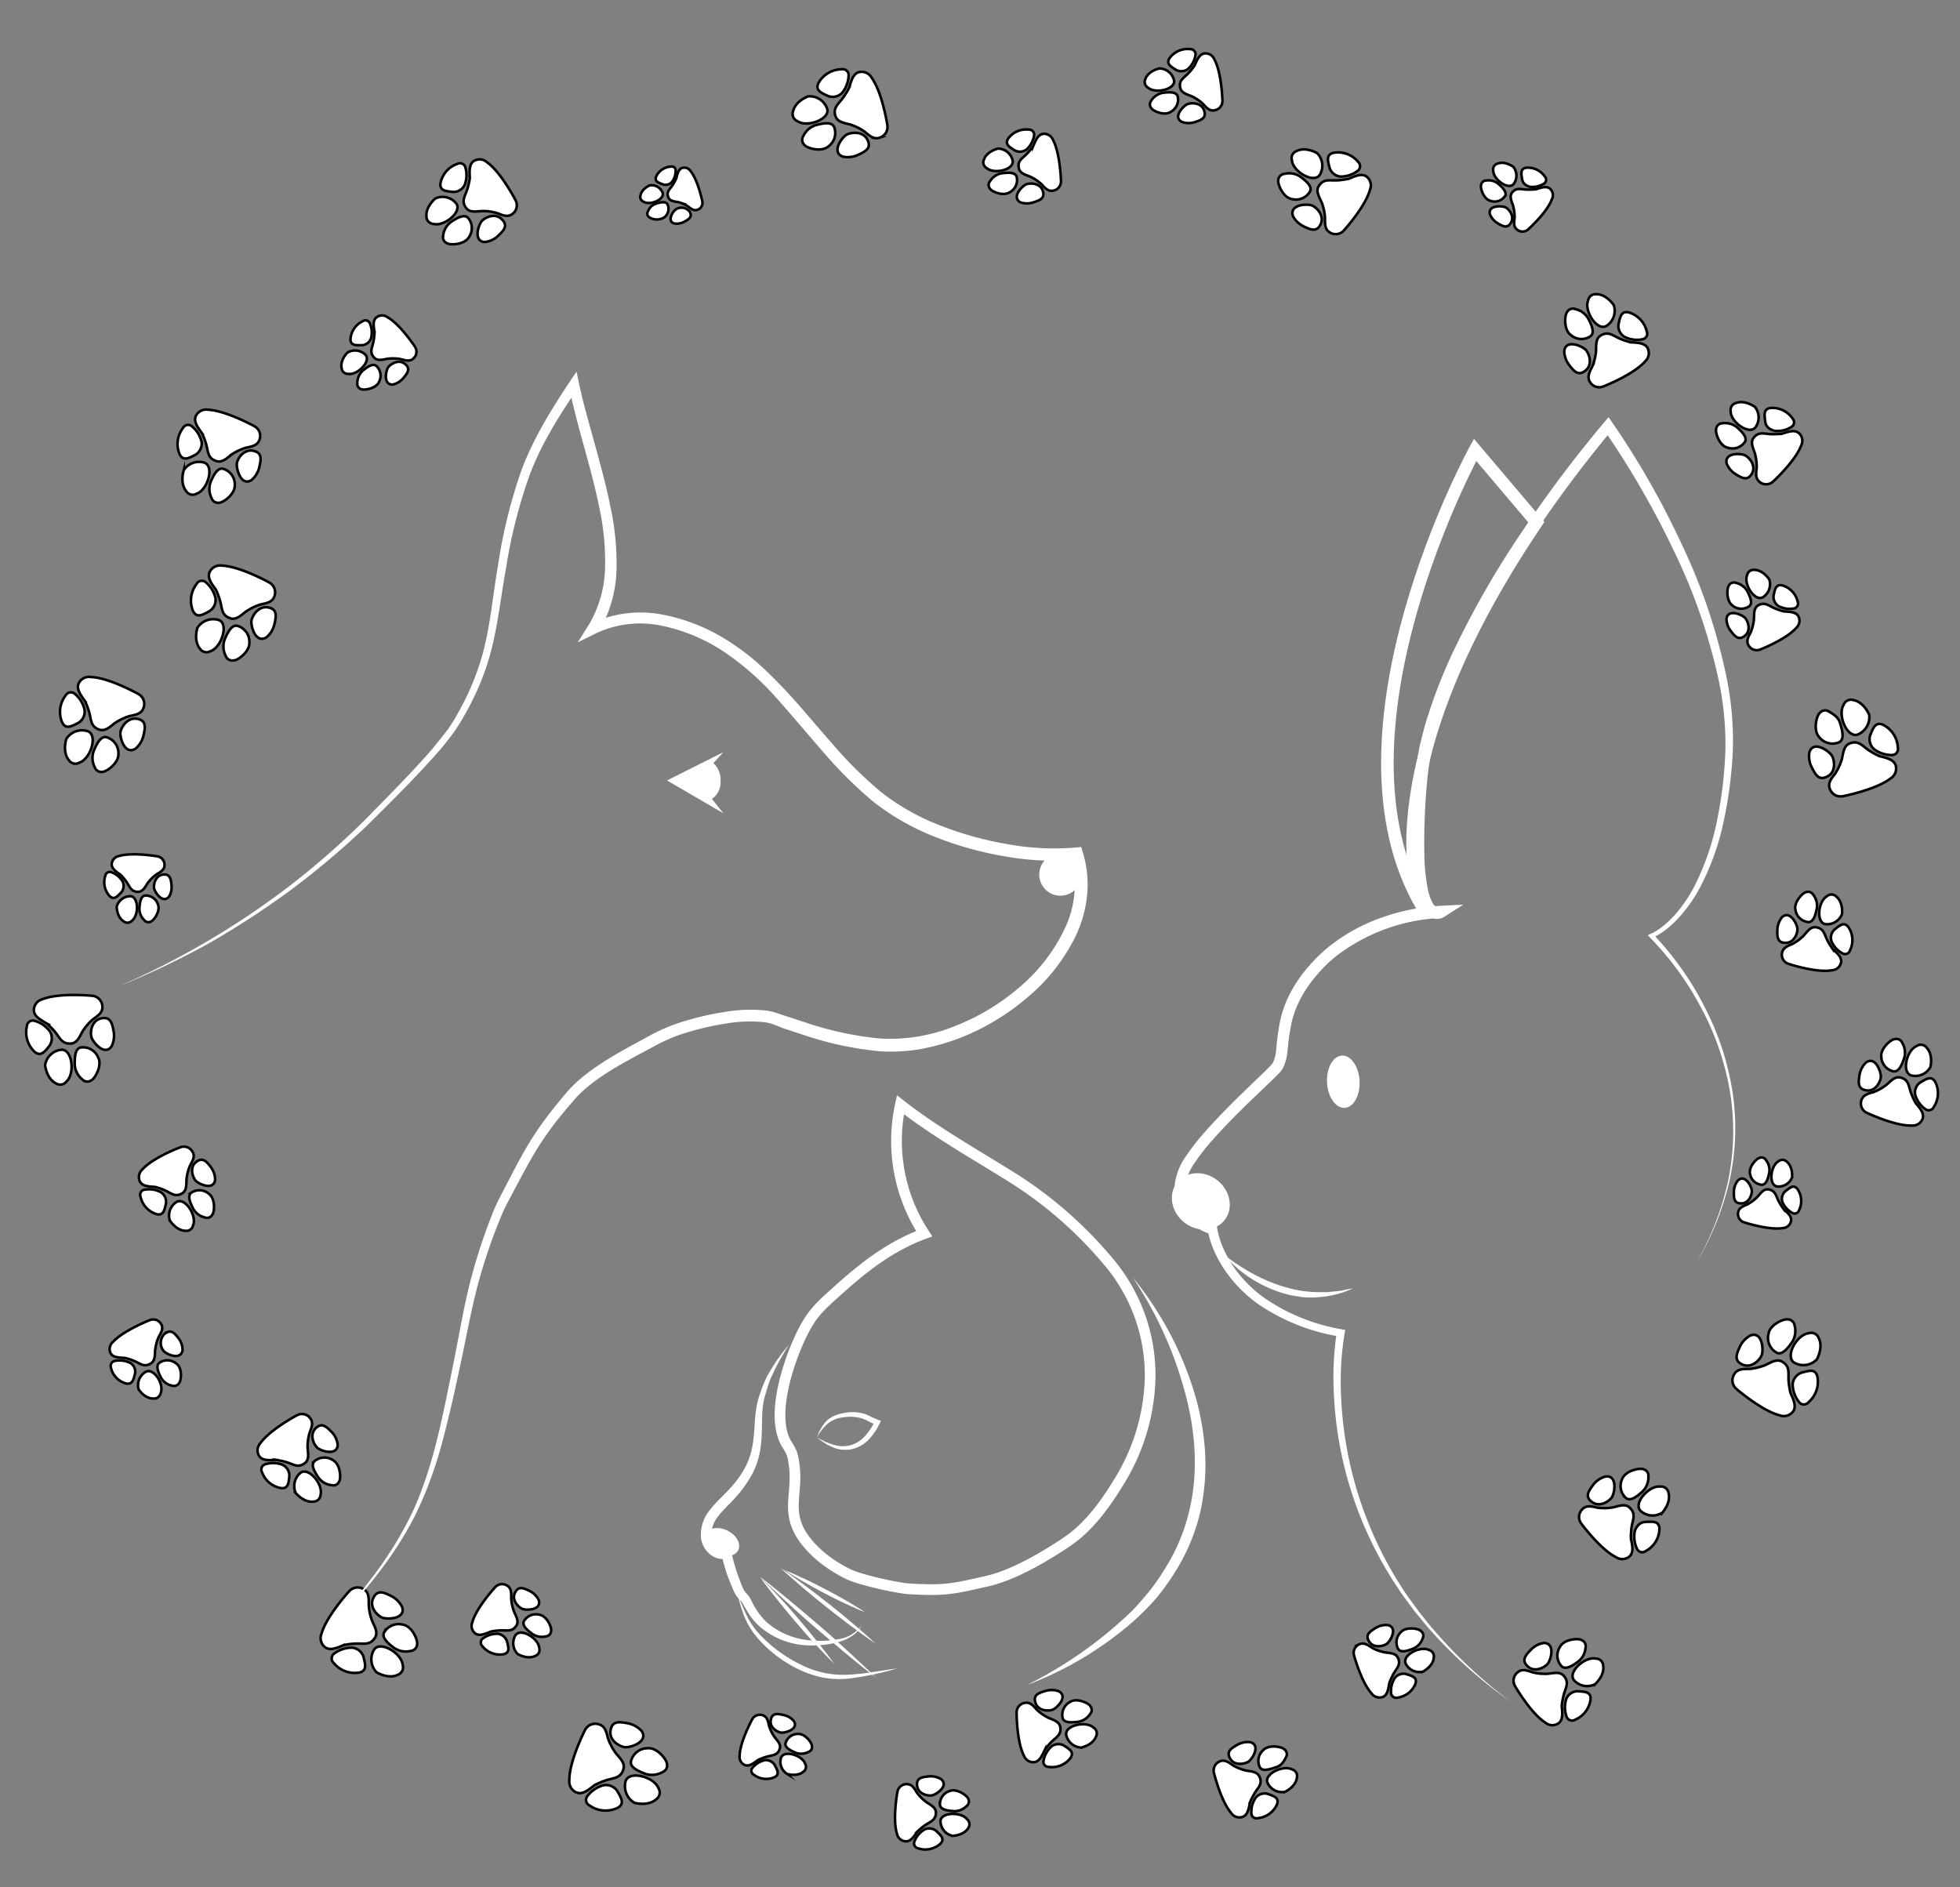 <svg xmlns="http://www.w3.org/2000/svg" viewBox="0 0 382.68 368.5"><rect x="0" y="0" width="382.68" height="368.5" fill="#808080" stroke="none"/><defs><style>.cls-1,.cls-2{fill:#fff;}.cls-1{stroke:#000;stroke-width:0.5px;}.cls-1,.cls-3,.cls-4{stroke-miterlimit:10;}.cls-3,.cls-4{fill:none;stroke:#fff;}.cls-3{stroke-width:2.09px;}.cls-4{stroke-width:2.45px;}</style></defs><g id="Capa_3" data-name="Capa 3"><path class="cls-1" d="M105.19,312.42a3.89,3.89,0,0,0-1.76-1.76c-1.29-.66-2.27-1-2.91.39s.65,2.71,1.43,3.07S105.82,314.39,105.19,312.42Z"/><path class="cls-1" d="M107.6,318.4a1.11,1.11,0,0,1-1,1.11,3.31,3.31,0,0,1-2.65-.47c-.88-.65-2.12-1.62-1.64-2.52a2.7,2.7,0,0,1,3-1.24C106.87,315.55,107.74,317.86,107.6,318.4Z"/><path class="cls-1" d="M105.28,321.75a1.27,1.27,0,0,1-.85,1.6s-1.26.75-3.36-.4a3,3,0,0,1-.52-3.49C101.42,317.65,105.12,319.8,105.28,321.75Z"/><path class="cls-1" d="M94.19,321.43A4.35,4.35,0,0,0,98.31,323c1.28-.31,1-1.34.65-2.58A2.17,2.17,0,0,0,97.17,319a4.73,4.73,0,0,0-3,1A1,1,0,0,0,94.19,321.43Z"/><path class="cls-1" d="M92.22,316.76a1.84,1.84,0,0,0,.64,2.22c.8.51,1.81.07,2.93-.4a12.31,12.31,0,0,1,1.84-.24c1.32-.07,2.37.36,3.19-.94.66-1-.37-2.24-.58-3.09a8.53,8.53,0,0,1-.43-2.27c0-.94.07-1.89-.73-2.4a1.82,1.82,0,0,0-2.41.28S93,313.89,92.22,316.76Z"/><path class="cls-1" d="M183.75,347.39a3.93,3.93,0,0,0-2.43-.54c-1.45.14-2.47.36-2.25,1.89s2,1.94,2.85,1.82S185.33,348.72,183.75,347.39Z"/><path class="cls-1" d="M189,351.14a1.12,1.12,0,0,1-.27,1.49,3.32,3.32,0,0,1-2.48,1c-1.09-.08-2.65-.23-2.73-1.25a2.69,2.69,0,0,1,1.9-2.68C186.84,349.14,188.81,350.62,189,351.14Z"/><path class="cls-1" d="M188.82,355.22A1.28,1.28,0,0,1,189,357s-.67,1.3-3.06,1.46a3,3,0,0,1-2.3-2.67C183.36,353.83,187.64,353.66,188.82,355.22Z"/><path class="cls-1" d="M179.29,360.9a4.38,4.38,0,0,0,4.31-.9c.92-.95.09-1.65-.84-2.53a2.14,2.14,0,0,0-2.27-.24,4.69,4.69,0,0,0-2,2.45A1,1,0,0,0,179.29,360.9Z"/><path class="cls-1" d="M175.12,358a1.84,1.84,0,0,0,1.73,1.53c1,0,1.56-.91,2.26-1.9a12.55,12.55,0,0,1,1.42-1.19c1.08-.78,2.2-1,2.2-2.52,0-1.21-1.52-1.68-2.16-2.29A8.27,8.27,0,0,1,179,350c-.47-.82-.95-1.64-1.91-1.64a1.83,1.83,0,0,0-1.88,1.53S174.24,355.17,175.12,358Z"/><path class="cls-1" d="M125.28,338a4.91,4.91,0,0,0-2.72-1.52c-1.77-.35-3.08-.45-3.36,1.45s1.7,3.05,2.75,3.21S126.7,340.12,125.28,338Z"/><path class="cls-1" d="M130.2,344.33a1.39,1.39,0,0,1-.84,1.68,4.18,4.18,0,0,1-3.35.34c-1.26-.49-3.08-1.23-2.81-2.47a3.34,3.34,0,0,1,3.24-2.53C128.35,341.16,130.18,343.63,130.2,344.33Z"/><path class="cls-1" d="M128.55,349.14a1.59,1.59,0,0,1-.48,2.21s-1.26,1.33-4.17.67a3.77,3.77,0,0,1-1.81-4C122.52,345.54,127.69,346.86,128.55,349.14Z"/><path class="cls-1" d="M115.12,352.53a5.42,5.42,0,0,0,5.47.46c1.44-.81.7-1.94-.09-3.32a2.69,2.69,0,0,0-2.63-1.1,5.85,5.85,0,0,0-3.25,2.22A1.2,1.2,0,0,0,115.12,352.53Z"/><path class="cls-1" d="M111.16,347.59a2.33,2.33,0,0,0,1.52,2.45c1.14.34,2.2-.54,3.39-1.48a16.62,16.62,0,0,1,2.12-.91c1.58-.54,3-.37,3.53-2.22.43-1.46-1.21-2.56-1.76-3.51a10.77,10.77,0,0,1-1.28-2.58c-.27-1.14-.55-2.3-1.7-2.64a2.26,2.26,0,0,0-2.79,1.16S111.13,343.87,111.16,347.59Z"/><path class="cls-1" d="M206.74,330.24a4.06,4.06,0,0,0-2.6-.08c-1.46.42-2.47.84-1.95,2.37s2.43,1.61,3.28,1.32S208.62,331.3,206.74,330.24Z"/><path class="cls-1" d="M212.84,333.08a1.17,1.17,0,0,1,0,1.58,3.46,3.46,0,0,1-2.36,1.53c-1.12.13-2.76.28-3-.75a2.82,2.82,0,0,1,1.44-3.13C210.25,331.44,212.56,332.57,212.84,333.08Z"/><path class="cls-1" d="M213.47,337.3a1.33,1.33,0,0,1,.49,1.83s-.43,1.47-2.85,2.09a3.13,3.13,0,0,1-2.89-2.29C207.59,336.93,212,335.93,213.47,337.3Z"/><path class="cls-1" d="M204.77,345a4.57,4.57,0,0,0,4.25-1.76c.76-1.16-.22-1.71-1.34-2.44a2.26,2.26,0,0,0-2.38.19,5,5,0,0,0-1.57,2.9A1,1,0,0,0,204.77,345Z"/><path class="cls-1" d="M199.93,342.82a1.94,1.94,0,0,0,2.07,1.24c1-.19,1.44-1.24,2-2.4a13,13,0,0,1,1.23-1.5c1-1,2.06-1.41,1.77-3-.24-1.25-1.89-1.44-2.66-1.94a8.83,8.83,0,0,1-1.94-1.42c-.64-.75-1.29-1.5-2.28-1.31a1.89,1.89,0,0,0-1.63,1.93S198.48,340.07,199.93,342.82Z"/><path class="cls-1" d="M244.13,340.17a4.13,4.13,0,0,0-2.55.51c-1.32.75-2.2,1.39-1.35,2.76s2.74,1,3.5.54S246.21,340.77,244.13,340.17Z"/><path class="cls-1" d="M250.73,341.54a1.18,1.18,0,0,1,.38,1.53c-.51.94-.88,1.65-2,2s-2.63.9-3.13,0a2.81,2.81,0,0,1,.68-3.37C247.83,340.53,250.34,341.11,250.73,341.54Z"/><path class="cls-1" d="M252.3,345.5a1.34,1.34,0,0,1,.9,1.67s-.08,1.53-2.3,2.69a3.13,3.13,0,0,1-3.33-1.57C246.5,346.49,250.51,344.52,252.3,345.5Z"/><path class="cls-1" d="M245.59,355a4.57,4.57,0,0,0,3.74-2.69c.47-1.3-.61-1.61-1.87-2.06a2.24,2.24,0,0,0-2.27.73,4.88,4.88,0,0,0-.86,3.18A1,1,0,0,0,245.59,355Z"/><path class="cls-1" d="M240.39,354a1.93,1.93,0,0,0,2.3.73c.91-.4,1.11-1.53,1.35-2.77a12.45,12.45,0,0,1,.86-1.74c.7-1.2,1.68-1.86,1-3.33-.51-1.16-2.17-1-3-1.28a9,9,0,0,1-2.21-.94c-.8-.58-1.61-1.16-2.52-.76a1.91,1.91,0,0,0-1.15,2.26S238.34,351.63,240.39,354Z"/><path class="cls-1" d="M290.89,41.81a3.6,3.6,0,0,0,1.46,1.74c1.13.7,2,1.11,2.68-.12s-.37-2.52-1-2.9S290.48,40,290.89,41.81Z"/><path class="cls-1" d="M289.17,36.18a1,1,0,0,1,1-.93,3,3,0,0,1,2.37.64c.74.66,1.79,1.64,1.29,2.42a2.46,2.46,0,0,1-2.87.89C289.62,38.83,289,36.66,289.17,36.18Z"/><path class="cls-1" d="M291.55,33.32a1.16,1.16,0,0,1,.9-1.39s1.2-.58,3,.63a2.74,2.74,0,0,1,.19,3.21C294.74,37.35,291.55,35.1,291.55,33.32Z"/><path class="cls-1" d="M301.62,34.48A4,4,0,0,0,298,32.75c-1.19.18-1,1.14-.8,2.3s1.52,1.43,1.52,1.43a4.33,4.33,0,0,0,2.8-.67A.89.89,0,0,0,301.62,34.48Z"/><path class="cls-1" d="M303,38.89a1.69,1.69,0,0,0-.4-2.07c-.7-.53-1.65-.21-2.7.13a12,12,0,0,1-1.69.07c-1.22,0-2.13-.51-3,.61-.67.88.17,2.07.29,2.86a7.65,7.65,0,0,1,.21,2.09c-.11.85-.22,1.71.48,2.24a1.65,1.65,0,0,0,2.21-.06S302.1,41.44,303,38.89Z"/><path class="cls-1" d="M337.12,90.5a4.29,4.29,0,0,0,1.75,2.08c1.35.84,2.38,1.33,3.2-.14s-.44-3-1.25-3.48S336.63,88.3,337.12,90.5Z"/><path class="cls-1" d="M335.07,83.77a1.22,1.22,0,0,1,1.21-1.12,3.67,3.67,0,0,1,2.84.77c.89.78,2.14,2,1.54,2.89a2.94,2.94,0,0,1-3.44,1.07C335.6,86.93,334.87,84.34,335.07,83.77Z"/><path class="cls-1" d="M337.91,80.34A1.4,1.4,0,0,1,339,78.68s1.44-.69,3.62.75a3.29,3.29,0,0,1,.23,3.85C341.73,85.16,337.91,82.48,337.91,80.34Z"/><path class="cls-1" d="M350,81.74a4.76,4.76,0,0,0-4.33-2.08c-1.43.22-1.17,1.37-1,2.75s1.81,1.71,1.81,1.71a5.16,5.16,0,0,0,3.35-.8A1.05,1.05,0,0,0,350,81.74Z"/><path class="cls-1" d="M351.66,87a2,2,0,0,0-.49-2.48c-.83-.63-2-.24-3.22.16a14.91,14.91,0,0,1-2,.09c-1.45,0-2.54-.62-3.57.72-.81,1,.2,2.47.35,3.42a9.12,9.12,0,0,1,.25,2.5c-.14,1-.26,2,.57,2.69a2,2,0,0,0,2.64-.08S350.53,90.06,351.66,87Z"/><path class="cls-1" d="M305.41,68.51a4.54,4.54,0,0,0,.95,2.73c1,1.35,1.86,2.23,3.24,1.08s.71-3.17.07-3.94S305.75,66.13,305.41,68.51Z"/><path class="cls-1" d="M305.93,61a1.29,1.29,0,0,1,1.63-.65,3.87,3.87,0,0,1,2.53,1.84c.58,1.12,1.39,2.76.43,3.46a3.12,3.12,0,0,1-3.82-.24C305.25,64.38,305.51,61.52,305.93,61Z"/><path class="cls-1" d="M310.06,58.7a1.47,1.47,0,0,1,1.7-1.24s1.7-.15,3.32,2.12a3.5,3.5,0,0,1-1.24,3.92C312,65,309.24,60.82,310.06,58.7Z"/><path class="cls-1" d="M321.51,64.67A5.06,5.06,0,0,0,318,61c-1.5-.34-1.68.91-2,2.37a2.51,2.51,0,0,0,1.15,2.39,5.5,5.5,0,0,0,3.63.47A1.13,1.13,0,0,0,321.51,64.67Z"/><path class="cls-1" d="M321.2,70.56a2.17,2.17,0,0,0,.46-2.65c-.59-.94-1.86-1-3.27-1.07a15.63,15.63,0,0,1-2.05-.68c-1.43-.6-2.3-1.58-3.83-.64-1.2.74-.74,2.53-.95,3.53a9.91,9.91,0,0,1-.71,2.59c-.52,1-1,1.94-.45,2.88a2.1,2.1,0,0,0,2.66.93S318.92,73.17,321.2,70.56Z"/><path class="cls-1" d="M252.44,42.18a4.57,4.57,0,0,0,2.06,2c1.51.75,2.66,1.16,3.38-.48s-.77-3.15-1.68-3.56S251.69,39.9,252.44,42.18Z"/><path class="cls-1" d="M249.58,35.25a1.3,1.3,0,0,1,1.17-1.3,3.87,3.87,0,0,1,3.09.52c1,.75,2.47,1.86,1.92,2.92a3.13,3.13,0,0,1-3.53,1.47C250.46,38.56,249.43,35.88,249.58,35.25Z"/><path class="cls-1" d="M252.25,31.33a1.48,1.48,0,0,1,1-1.87s1.45-.88,3.91.44a3.49,3.49,0,0,1,.63,4.05C256.78,36.06,252.46,33.6,252.25,31.33Z"/><path class="cls-1" d="M265.16,31.6a5.08,5.08,0,0,0-4.81-1.76c-1.49.37-1.1,1.57-.73,3a2.49,2.49,0,0,0,2.09,1.63,5.49,5.49,0,0,0,3.47-1.19A1.13,1.13,0,0,0,265.16,31.6Z"/><path class="cls-1" d="M267.49,37a2.16,2.16,0,0,0-.76-2.58c-.94-.58-2.11-.06-3.4.49a14.79,14.79,0,0,1-2.14.3c-1.55.1-2.76-.4-3.71,1.13-.75,1.2.45,2.6.71,3.58a9.6,9.6,0,0,1,.51,2.63c0,1.1-.07,2.21.88,2.79a2.11,2.11,0,0,0,2.8-.35S266.61,40.37,267.49,37Z"/><path class="cls-1" d="M313.48,288.29a4.52,4.52,0,0,0-2.4,1.61c-1,1.34-1.67,2.38-.2,3.41s3.24-.13,3.81-.94S315.87,288,313.48,288.29Z"/><path class="cls-1" d="M320.84,286.87a1.29,1.29,0,0,1,1,1.4,3.89,3.89,0,0,1-1.12,2.92c-.94.85-2.32,2.05-3.24,1.31a3.14,3.14,0,0,1-.74-3.76C317.43,287.07,320.25,286.59,320.84,286.87Z"/><path class="cls-1" d="M324.15,290.26a1.47,1.47,0,0,1,1.63,1.32s.58,1.61-1.2,3.75a3.48,3.48,0,0,1-4.1-.19C318.61,293.76,321.89,290,324.15,290.26Z"/><path class="cls-1" d="M321.32,302.85a5.07,5.07,0,0,0,2.68-4.36c-.07-1.54-1.32-1.39-2.8-1.32s-2,1.72-2,1.72a5.54,5.54,0,0,0,.48,3.64A1.12,1.12,0,0,0,321.32,302.85Z"/><path class="cls-1" d="M315.55,304.06a2.16,2.16,0,0,0,2.68-.24c.76-.8.48-2.05.19-3.43a16,16,0,0,1,.13-2.15c.22-1.53.94-2.63-.36-3.86-1-1-2.64-.07-3.66,0a9.75,9.75,0,0,1-2.67,0c-1.07-.26-2.15-.51-2.91.3a2.12,2.12,0,0,0-.21,2.81S312.45,302.53,315.55,304.06Z"/><path class="cls-1" d="M42,230.39a4.06,4.06,0,0,0-.82-2.48c-.91-1.23-1.66-2-2.92-1s-.67,2.86-.11,3.56S41.69,232.54,42,230.39Z"/><path class="cls-1" d="M41.47,237.14a1.17,1.17,0,0,1-1.48.57A3.54,3.54,0,0,1,37.72,236c-.51-1-1.22-2.51-.35-3.13a2.82,2.82,0,0,1,3.45.26C42.12,234.12,41.86,236.7,41.47,237.14Z"/><path class="cls-1" d="M37.71,239.2a1.34,1.34,0,0,1-1.55,1.11s-1.53.1-3-2a3.17,3.17,0,0,1,1.16-3.53C36,233.53,38.48,237.29,37.71,239.2Z"/><path class="cls-1" d="M27.44,233.68a4.57,4.57,0,0,0,3.14,3.39c1.36.32,1.53-.81,1.83-2.11a2.27,2.27,0,0,0-1-2.18,5,5,0,0,0-3.28-.47A1,1,0,0,0,27.44,233.68Z"/><path class="cls-1" d="M27.78,228.36a2,2,0,0,0-.44,2.39c.52.86,1.67.92,2.94,1a13.26,13.26,0,0,1,1.84.63c1.29.56,2.06,1.46,3.45.62,1.1-.66.71-2.28.9-3.18a9,9,0,0,1,.67-2.32c.48-.87,1-1.75.44-2.61a1.91,1.91,0,0,0-2.39-.87S29.87,226,27.78,228.36Z"/><path class="cls-1" d="M35.64,263.66a3.67,3.67,0,0,0-.75-2.31c-.85-1.13-1.55-1.87-2.77-.89a2.46,2.46,0,0,0-.16,3.33C32.49,264.43,35.28,265.68,35.64,263.66Z"/><path class="cls-1" d="M35,270a1.17,1.17,0,0,1-1.43.55A3.14,3.14,0,0,1,31.44,269c-.48-.95-1.13-2.33-.29-2.93a2.74,2.74,0,0,1,3.3.19C35.67,267.16,35.37,269.58,35,270Z"/><path class="cls-1" d="M31.37,272a1.32,1.32,0,0,1-1.5,1.06s-1.47.13-2.8-1.78A3,3,0,0,1,28.23,268C29.84,266.71,32.13,270.19,31.37,272Z"/><path class="cls-1" d="M21.65,267a4.14,4.14,0,0,0,2.94,3.13c1.29.27,1.48-.79,1.79-2a2,2,0,0,0-.93-2,4.72,4.72,0,0,0-3.13-.38A1,1,0,0,0,21.65,267Z"/><path class="cls-1" d="M22.07,262a1.84,1.84,0,0,0-.46,2.25c.47.8,1.58.83,2.79.89a13.05,13.05,0,0,1,1.75.57c1.21.5,1.94,1.32,3.28.52,1.06-.64.71-2.15.92-3A8.58,8.58,0,0,1,31,261c.48-.82.95-1.65.47-2.45a1.78,1.78,0,0,0-2.27-.77S24.11,259.79,22.07,262Z"/><path class="cls-1" d="M78.51,313.77a4.73,4.73,0,0,0-2.13-2.14c-1.57-.8-2.76-1.24-3.53.47s.78,3.29,1.73,3.72S79.28,316.15,78.51,313.77Z"/><path class="cls-1" d="M81.44,321a1.36,1.36,0,0,1-1.24,1.35A4.09,4.09,0,0,1,77,321.8c-1.06-.79-2.56-2-2-3.06a3.28,3.28,0,0,1,3.7-1.51C80.54,317.56,81.6,320.36,81.44,321Z"/><path class="cls-1" d="M78.62,325.08a1.56,1.56,0,0,1-1,1.95s-1.53.9-4.08-.49a3.64,3.64,0,0,1-.62-4.23C73.93,320.11,78.42,322.72,78.62,325.08Z"/><path class="cls-1" d="M65.16,324.7a5.3,5.3,0,0,0,5,1.87c1.56-.37,1.16-1.62.79-3.13a2.61,2.61,0,0,0-2.16-1.72,5.71,5.71,0,0,0-3.63,1.22A1.17,1.17,0,0,0,65.16,324.7Z"/><path class="cls-1" d="M62.77,319a2.25,2.25,0,0,0,.78,2.69c1,.62,2.19.09,3.55-.48a15.15,15.15,0,0,1,2.23-.29c1.61-.09,2.88.43,3.88-1.15.79-1.24-.45-2.71-.71-3.74a10,10,0,0,1-.51-2.75c0-1.14.08-2.3-.89-2.92a2.23,2.23,0,0,0-2.93.34S63.72,315.55,62.77,319Z"/><path class="cls-1" d="M65.93,282.09a4.26,4.26,0,0,0-1.18-2.48c-1.11-1.16-2-1.9-3.17-.67s-.33,3.07.35,3.72S65.86,284.37,65.93,282.09Z"/><path class="cls-1" d="M66.24,289.21a1.23,1.23,0,0,1-1.47.78,3.65,3.65,0,0,1-2.58-1.46c-.67-1-1.61-2.47-.78-3.23a3,3,0,0,1,3.64-.17C66.52,286,66.58,288.7,66.24,289.21Z"/><path class="cls-1" d="M62.59,291.84a1.42,1.42,0,0,1-1.48,1.36s-1.58.31-3.35-1.66a3.31,3.31,0,0,1,.75-3.82C60.07,286.15,63.14,289.75,62.59,291.84Z"/><path class="cls-1" d="M51.15,287.43a4.82,4.82,0,0,0,3.72,3.13c1.45.15,1.49-1.05,1.63-2.45A2.38,2.38,0,0,0,55.16,286a5.18,5.18,0,0,0-3.48-.06A1.07,1.07,0,0,0,51.15,287.43Z"/><path class="cls-1" d="M50.81,281.83a2.06,2.06,0,0,0-.15,2.55c.65.83,1.86.74,3.2.66a14.21,14.21,0,0,1,2,.43c1.41.41,2.34,1.25,3.68.19,1.06-.82.43-2.47.52-3.43a9.38,9.38,0,0,1,.4-2.52c.38-1,.77-1.94.12-2.77a2,2,0,0,0-2.62-.59S52.69,279.13,50.81,281.83Z"/><path class="cls-1" d="M131.63,43.63a3.05,3.05,0,0,0,1.92-.31c1-.52,1.69-1,1.09-2a2,2,0,0,0-2.59-.5C131.47,41.13,130.1,43.12,131.63,43.63Z"/><path class="cls-1" d="M126.74,42.41a.86.86,0,0,1-.23-1.15A2.6,2.6,0,0,1,128,39.79c.81-.25,2-.59,2.34.13a2.11,2.11,0,0,1-.61,2.5A2.77,2.77,0,0,1,126.74,42.41Z"/><path class="cls-1" d="M125.69,39.4a1,1,0,0,1-.63-1.27s.11-1.14,1.8-1.94a2.33,2.33,0,0,1,2.44,1.27C130.05,38.84,127,40.19,125.69,39.4Z"/><path class="cls-1" d="M131,32.53a3.38,3.38,0,0,0-2.87,1.9c-.4,1,.41,1.22,1.33,1.59a1.68,1.68,0,0,0,1.72-.48,3.7,3.7,0,0,0,.74-2.35A.75.75,0,0,0,131,32.53Z"/><path class="cls-1" d="M134.84,33.42a1.45,1.45,0,0,0-1.7-.61c-.69.28-.87,1.11-1.09,2a11.75,11.75,0,0,1-.69,1.27c-.57.88-1.32,1.34-.87,2.46.35.88,1.59.79,2.22,1a6.74,6.74,0,0,1,1.63.77c.58.46,1.16.92,1.86.64a1.41,1.41,0,0,0,.92-1.65S136.3,35.24,134.84,33.42Z"/><path class="cls-1" d="M26.43,146.2A4.68,4.68,0,0,0,28,143.65c.41-1.7.56-3-1.26-3.3s-3,1.51-3.21,2.52S24.3,147.49,26.43,146.2Z"/><path class="cls-1" d="M20.09,150.69a1.35,1.35,0,0,1-1.59-.88,4,4,0,0,1-.18-3.24c.52-1.21,1.31-2.93,2.5-2.62a3.24,3.24,0,0,1,2.3,3.23C23.23,149,20.76,150.7,20.09,150.69Z"/><path class="cls-1" d="M15.51,148.9a1.53,1.53,0,0,1-2.11-.55s-1.22-1.27-.46-4.06a3.62,3.62,0,0,1,4-1.57C19.25,143.23,17.76,148.16,15.51,148.9Z"/><path class="cls-1" d="M12.81,135.8a5.24,5.24,0,0,0-.67,5.26c.72,1.42,1.84.75,3.21.05a2.58,2.58,0,0,0,1.16-2.49,5.64,5.64,0,0,0-2-3.23A1.17,1.17,0,0,0,12.81,135.8Z"/><path class="cls-1" d="M17.74,132.19a2.24,2.24,0,0,0-2.43,1.36c-.37,1.09.43,2.15,1.28,3.33a15.64,15.64,0,0,1,.8,2.09c.45,1.54.23,2.88,2,3.49,1.39.48,2.53-1.06,3.46-1.55a10.25,10.25,0,0,1,2.54-1.12c1.12-.22,2.24-.44,2.62-1.53a2.21,2.21,0,0,0-1-2.75S21.32,132.31,17.74,132.19Z"/><path class="cls-1" d="M49.08,93.75a4.63,4.63,0,0,0,1.54-2.5c.4-1.67.55-2.9-1.23-3.24s-3,1.48-3.14,2.47S47,95,49.08,93.75Z"/><path class="cls-1" d="M42.87,98.14a1.33,1.33,0,0,1-1.56-.87,4,4,0,0,1-.18-3.17c.51-1.18,1.29-2.86,2.45-2.56a3.17,3.17,0,0,1,2.26,3.16C45.94,96.52,43.53,98.15,42.87,98.14Z"/><path class="cls-1" d="M38.39,96.39a1.5,1.5,0,0,1-2.07-.55s-1.2-1.24-.46-4a3.55,3.55,0,0,1,3.87-1.55C42,90.83,40.58,95.67,38.39,96.39Z"/><path class="cls-1" d="M35.73,83.56a5.15,5.15,0,0,0-.65,5.15c.7,1.39,1.8.73,3.14.05a2.56,2.56,0,0,0,1.15-2.44,5.56,5.56,0,0,0-2-3.16A1.14,1.14,0,0,0,35.73,83.56Z"/><path class="cls-1" d="M40.56,80a2.19,2.19,0,0,0-2.37,1.34c-.37,1.06.41,2.1,1.25,3.26a15.22,15.22,0,0,1,.78,2c.45,1.51.23,2.82,2,3.42,1.35.47,2.47-1,3.38-1.52a10.18,10.18,0,0,1,2.49-1.1c1.09-.21,2.19-.43,2.56-1.5a2.15,2.15,0,0,0-1-2.69S44.08,80.14,40.56,80Z"/><path class="cls-1" d="M52,124.46a4.7,4.7,0,0,0,1.57-2.55c.41-1.71.56-3-1.26-3.31s-3,1.51-3.2,2.52S49.86,125.74,52,124.46Z"/><path class="cls-1" d="M45.66,128.94a1.35,1.35,0,0,1-1.59-.88,4,4,0,0,1-.19-3.24c.52-1.2,1.31-2.92,2.5-2.61a3.24,3.24,0,0,1,2.31,3.23C48.79,127.29,46.32,129,45.66,128.94Z"/><path class="cls-1" d="M41.08,127.15A1.54,1.54,0,0,1,39,126.6s-1.22-1.27-.46-4a3.62,3.62,0,0,1,4-1.58C44.81,121.48,43.32,126.42,41.08,127.15Z"/><path class="cls-1" d="M38.37,114.05a5.26,5.26,0,0,0-.67,5.27c.72,1.42,1.84.75,3.21,0a2.59,2.59,0,0,0,1.17-2.48,5.68,5.68,0,0,0-2-3.23A1.16,1.16,0,0,0,38.37,114.05Z"/><path class="cls-1" d="M43.3,110.44a2.23,2.23,0,0,0-2.42,1.37c-.38,1.09.42,2.14,1.28,3.33a16.49,16.49,0,0,1,.79,2.09c.46,1.53.24,2.88,2,3.49,1.38.48,2.52-1.07,3.45-1.55A10.14,10.14,0,0,1,50.94,118c1.12-.22,2.24-.44,2.62-1.53a2.19,2.19,0,0,0-1-2.74S46.89,110.57,43.3,110.44Z"/><path class="cls-1" d="M76.73,75.08a3.78,3.78,0,0,0,2-1.24c.91-1.06,1.47-1.9.3-2.81s-2.68,0-3.19.62S74.74,75.21,76.73,75.08Z"/><path class="cls-1" d="M70.58,76a1.07,1.07,0,0,1-.81-1.2,3.25,3.25,0,0,1,1-2.37c.81-.67,2-1.61,2.73-.95A2.59,2.59,0,0,1,74,74.57C73.41,75.92,71.05,76.21,70.58,76Z"/><path class="cls-1" d="M68,73a1.22,1.22,0,0,1-1.3-1.16s-.41-1.35,1.14-3a2.89,2.89,0,0,1,3.39.32C72.7,70.34,69.84,73.31,68,73Z"/><path class="cls-1" d="M70.83,62.71a4.2,4.2,0,0,0-2.4,3.5c0,1.27,1,1.2,2.27,1.2a2.08,2.08,0,0,0,1.74-1.34,4.57,4.57,0,0,0-.25-3A.94.94,0,0,0,70.83,62.71Z"/><path class="cls-1" d="M75.65,61.94a1.78,1.78,0,0,0-2.22.09c-.67.63-.48,1.68-.3,2.83a12.18,12.18,0,0,1-.2,1.78c-.24,1.26-.88,2.13.15,3.21.81.84,2.18.16,3,.16a8.22,8.22,0,0,1,2.22.12c.87.25,1.75.5,2.41-.13A1.75,1.75,0,0,0,81,67.68S78.16,63.34,75.65,61.94Z"/><path class="cls-1" d="M94.67,47.25a4.39,4.39,0,0,0,2.57-1.2c1.2-1.13,2-2,.71-3.26s-3.16-.37-3.84.33S92.32,47.16,94.67,47.25Z"/><path class="cls-1" d="M87.33,47.51a1.27,1.27,0,0,1-.8-1.52,3.82,3.82,0,0,1,1.54-2.66c1-.68,2.55-1.63,3.33-.77a3.07,3.07,0,0,1,.15,3.75C90.66,47.83,87.85,47.87,87.33,47.51Z"/><path class="cls-1" d="M84.64,43.72a1.45,1.45,0,0,1-1.38-1.53S83,40.55,85,38.75a3.41,3.41,0,0,1,3.93.8C90.53,41.18,86.79,44.3,84.64,43.72Z"/><path class="cls-1" d="M89.3,32A5,5,0,0,0,86,35.78c-.17,1.49,1.06,1.54,2.51,1.7a2.45,2.45,0,0,0,2.21-1.36,5.33,5.33,0,0,0,.09-3.59A1.09,1.09,0,0,0,89.3,32Z"/><path class="cls-1" d="M95.07,31.67a2.13,2.13,0,0,0-2.63-.18c-.86.67-.78,1.92-.71,3.3a14.41,14.41,0,0,1-.46,2.06c-.44,1.45-1.31,2.4-.23,3.79.84,1.1,2.54.47,3.53.57a9.51,9.51,0,0,1,2.59.43c1,.41,2,.81,2.86.15a2.08,2.08,0,0,0,.64-2.69S97.84,33.63,95.07,31.67Z"/><path class="cls-1" d="M33,175.08a3.59,3.59,0,0,0,.49-2.23c-.13-1.33-.33-2.27-1.73-2.07s-1.79,1.84-1.68,2.62S31.76,176.54,33,175.08Z"/><path class="cls-1" d="M29.53,179.89a1,1,0,0,1-1.37-.24,3.06,3.06,0,0,1-.94-2.28c.07-1,.21-2.44,1.15-2.51a2.48,2.48,0,0,1,2.47,1.75C31.37,177.92,30,179.74,29.53,179.89Z"/><path class="cls-1" d="M25.78,179.75a1.18,1.18,0,0,1-1.66.13s-1.2-.61-1.34-2.81A2.76,2.76,0,0,1,25.23,175C27.06,174.73,27.21,178.66,25.78,179.75Z"/><path class="cls-1" d="M20.56,171a4,4,0,0,0,.83,3.95c.88.85,1.52.09,2.33-.76a2,2,0,0,0,.22-2.09,4.3,4.3,0,0,0-2.25-1.82A.9.9,0,0,0,20.56,171Z"/><path class="cls-1" d="M23.22,167.15a1.72,1.72,0,0,0-1.41,1.59c0,.88.84,1.44,1.75,2.08a11.75,11.75,0,0,1,1.1,1.31c.71,1,.88,2,2.3,2,1.12,0,1.55-1.39,2.11-2a7.49,7.49,0,0,1,1.55-1.45c.74-.43,1.5-.87,1.5-1.75a1.67,1.67,0,0,0-1.41-1.73S25.83,166.35,23.22,167.15Z"/><path class="cls-1" d="M21.79,204.29a4.67,4.67,0,0,0,.39-2.95c-.31-1.71-.68-2.9-2.48-2.48s-2.11,2.58-1.87,3.57S20.38,206.31,21.79,204.29Z"/><path class="cls-1" d="M17.86,210.91a1.33,1.33,0,0,1-1.79-.16,4,4,0,0,1-1.48-2.86c0-1.29,0-3.17,1.21-3.37a3.21,3.21,0,0,1,3.39,2C20,208.14,18.47,210.65,17.86,210.91Z"/><path class="cls-1" d="M13,211.14a1.53,1.53,0,0,1-2.14.35S9.24,210.84,8.8,208a3.59,3.59,0,0,1,2.94-3C14.08,204.5,14.73,209.57,13,211.14Z"/><path class="cls-1" d="M5.25,200.38a5.21,5.21,0,0,0,1.52,5c1.23,1,2-.06,2.93-1.25a2.6,2.6,0,0,0,.05-2.73,5.63,5.63,0,0,0-3.12-2.11A1.16,1.16,0,0,0,5.25,200.38Z"/><path class="cls-1" d="M8.26,195.12a2.21,2.21,0,0,0-1.65,2.21c.1,1.14,1.25,1.77,2.51,2.5a15.58,15.58,0,0,1,1.56,1.57c1,1.2,1.38,2.51,3.22,2.35,1.44-.13,1.85-2,2.5-2.8a10.13,10.13,0,0,1,1.84-2c.92-.64,1.85-1.3,1.75-2.44a2.18,2.18,0,0,0-2-2.08S11.55,193.78,8.26,195.12Z"/><path class="cls-1" d="M364.34,207.45a4.37,4.37,0,0,0-1.28,2.45c-.26,1.6-.32,2.76,1.38,3s2.67-1.59,2.78-2.53S366.22,206.13,364.34,207.45Z"/><path class="cls-1" d="M369.88,202.91a1.24,1.24,0,0,1,1.52.7,3.7,3.7,0,0,1,.38,3c-.39,1.14-1,2.78-2.12,2.57a3,3,0,0,1-2.34-2.82C367.11,204.64,369.26,202.94,369.88,202.91Z"/><path class="cls-1" d="M374.21,204.25a1.42,1.42,0,0,1,2,.37s1.21,1.09.7,3.7a3.34,3.34,0,0,1-3.53,1.71C371.15,209.71,372.2,205.07,374.21,204.25Z"/><path class="cls-1" d="M377.57,216.12a4.84,4.84,0,0,0,.27-4.88c-.76-1.26-1.75-.57-3,.17a2.39,2.39,0,0,0-.91,2.36,5.23,5.23,0,0,0,2.06,2.84A1.08,1.08,0,0,0,377.57,216.12Z"/><path class="cls-1" d="M373.27,219.77a2.06,2.06,0,0,0,2.14-1.42c.27-1-.53-1.94-1.4-3a15.61,15.61,0,0,1-.87-1.87c-.52-1.39-.4-2.64-2.06-3.08-1.31-.35-2.25,1.14-3.08,1.65a9.7,9.7,0,0,1-2.26,1.21c-1,.27-2,.55-2.31,1.57a2,2,0,0,0,1.1,2.47S370,219.89,373.27,219.77Z"/><path class="cls-1" d="M271,317.31a3.88,3.88,0,0,0-2.43.57c-1.25.76-2.08,1.41-1.21,2.69s2.65.89,3.37.41S273,317.82,271,317.31Z"/><path class="cls-1" d="M277.36,318.42a1.12,1.12,0,0,1,.41,1.46,3.32,3.32,0,0,1-1.8,2c-1,.4-2.5.94-3,.06a2.71,2.71,0,0,1,.55-3.26C274.55,317.54,277,318,277.36,318.42Z"/><path class="cls-1" d="M279,322.17a1.29,1.29,0,0,1,.92,1.58s0,1.46-2.12,2.65a3,3,0,0,1-3.25-1.4C273.45,323.3,277.24,321.28,279,322.17Z"/><path class="cls-1" d="M272.85,331.47a4.38,4.38,0,0,0,3.5-2.7c.42-1.26-.64-1.52-1.86-1.92a2.16,2.16,0,0,0-2.15.77,4.73,4.73,0,0,0-.73,3.08A1,1,0,0,0,272.85,331.47Z"/><path class="cls-1" d="M267.82,330.68a1.88,1.88,0,0,0,2.23.63c.87-.42,1-1.51,1.22-2.71a13.18,13.18,0,0,1,.76-1.7c.64-1.17,1.57-1.83.89-3.23-.53-1.1-2.11-.86-2.94-1.13a8.11,8.11,0,0,1-2.16-.84c-.78-.53-1.58-1.06-2.44-.64a1.82,1.82,0,0,0-1,2.2S265.79,328.49,267.82,330.68Z"/><path class="cls-1" d="M337.09,120.82a3.94,3.94,0,0,0,.82,2.36c.88,1.16,1.61,1.92,2.8.93s.6-2.74.06-3.4S337.39,118.77,337.09,120.82Z"/><path class="cls-1" d="M337.53,114.37a1.12,1.12,0,0,1,1.41-.56,3.41,3.41,0,0,1,2.19,1.58c.5,1,1.2,2.39.37,3a2.7,2.7,0,0,1-3.3-.21C337,117.26,337.17,114.79,337.53,114.37Z"/><path class="cls-1" d="M341.1,112.36a1.29,1.29,0,0,1,1.47-1.08s1.46-.12,2.86,1.84a3,3,0,0,1-1.07,3.38C342.79,117.75,340.39,114.19,341.1,112.36Z"/><path class="cls-1" d="M351,117.5a4.39,4.39,0,0,0-3-3.2c-1.3-.28-1.46.79-1.72,2a2.16,2.16,0,0,0,1,2.06,4.77,4.77,0,0,0,3.14.41A1,1,0,0,0,351,117.5Z"/><path class="cls-1" d="M350.71,122.59a1.87,1.87,0,0,0,.4-2.29c-.51-.81-1.61-.85-2.82-.92a13.48,13.48,0,0,1-1.77-.59c-1.23-.52-2-1.36-3.3-.55-1,.64-.64,2.19-.82,3.05a8.6,8.6,0,0,1-.61,2.23c-.45.83-.9,1.68-.39,2.49a1.82,1.82,0,0,0,2.3.8S348.75,124.84,350.71,122.59Z"/><path class="cls-1" d="M353.29,146.84a4.67,4.67,0,0,0,.45,3c.79,1.58,1.48,2.64,3.12,1.73s1.33-3.12.82-4S354.1,144.47,353.29,146.84Z"/><path class="cls-1" d="M355.25,139.26a1.36,1.36,0,0,1,1.8-.35c1.06.64,1.87,1.11,2.25,2.37s.89,3.11-.22,3.65a3.29,3.29,0,0,1-3.88-1C353.92,142.58,354.73,139.69,355.25,139.26Z"/><path class="cls-1" d="M359.94,137.67a1.54,1.54,0,0,1,2-.95s1.77.18,3,2.81a3.66,3.66,0,0,1-2,3.79C360.76,144.46,358.7,139.69,359.94,137.67Z"/><path class="cls-1" d="M370.55,146a5.3,5.3,0,0,0-2.91-4.49c-1.48-.62-1.9.62-2.5,2.05a2.61,2.61,0,0,0,.72,2.68,5.7,5.7,0,0,0,3.64,1.18A1.18,1.18,0,0,0,370.55,146Z"/><path class="cls-1" d="M369.1,152a2.26,2.26,0,0,0,1-2.63c-.42-1.08-1.72-1.37-3.15-1.73a15.26,15.26,0,0,1-2-1.09c-1.35-.89-2.06-2.07-3.81-1.39-1.38.53-1.25,2.46-1.65,3.44a10.21,10.21,0,0,1-1.23,2.52c-.71.89-1.43,1.8-1,2.88a2.22,2.22,0,0,0,2.56,1.46S366.26,154.22,369.1,152Z"/><path class="cls-1" d="M341.79,260.75a4.71,4.71,0,0,0-2.08,2.19c-.75,1.59-1.16,2.8.57,3.52s3.27-.87,3.67-1.83S344.15,259.92,341.79,260.75Z"/><path class="cls-1" d="M349,257.62a1.37,1.37,0,0,1,1.39,1.2,4.08,4.08,0,0,1-.49,3.23c-.76,1.08-1.89,2.62-3,2.07a3.27,3.27,0,0,1-1.61-3.66C345.53,258.61,348.3,257.47,349,257.62Z"/><path class="cls-1" d="M353.11,260.33a1.54,1.54,0,0,1,2,1s.94,1.51-.38,4.1a3.63,3.63,0,0,1-4.21.74C348.26,265.15,350.75,260.59,353.11,260.33Z"/><path class="cls-1" d="M353.09,273.8a5.3,5.3,0,0,0,1.74-5.05c-.42-1.55-1.66-1.12-3.15-.71a2.63,2.63,0,0,0-1.67,2.22,5.74,5.74,0,0,0,1.32,3.59A1.17,1.17,0,0,0,353.09,273.8Z"/><path class="cls-1" d="M347.49,276.35a2.26,2.26,0,0,0,2.67-.85c.59-1,0-2.2-.58-3.54a15.49,15.49,0,0,1-.36-2.23c-.13-1.61.36-2.89-1.25-3.85-1.26-.75-2.7.53-3.73.82a10.32,10.32,0,0,1-2.73.59c-1.14,0-2.3,0-2.89,1a2.2,2.2,0,0,0,.42,2.91S344,275.49,347.49,276.35Z"/><path class="cls-1" d="M301.4,320.8a4.41,4.41,0,0,0-2.5,1.32c-1.15,1.18-1.88,2.13-.57,3.29s3.17.22,3.82-.51S303.75,320.78,301.4,320.8Z"/><path class="cls-1" d="M308.71,320.2a1.27,1.27,0,0,1,.86,1.48,3.76,3.76,0,0,1-1.4,2.72c-1,.73-2.47,1.75-3.29.92a3.05,3.05,0,0,1-.32-3.73C305.37,320,308.17,319.87,308.71,320.2Z"/><path class="cls-1" d="M311.57,323.85a1.44,1.44,0,0,1,1.45,1.46s.39,1.62-1.57,3.52a3.41,3.41,0,0,1-4-.62C305.81,326.67,309.39,323.37,311.57,323.85Z"/><path class="cls-1" d="M307.48,335.8a5,5,0,0,0,3.07-4c.1-1.5-1.13-1.49-2.58-1.58a2.46,2.46,0,0,0-2.15,1.46,5.42,5.42,0,0,0,.08,3.59A1.11,1.11,0,0,0,307.48,335.8Z"/><path class="cls-1" d="M301.74,336.36a2.12,2.12,0,0,0,2.63.06c.82-.71.68-1.95.55-3.32a15.62,15.62,0,0,1,.36-2.08c.37-1.47,1.19-2.46.05-3.8-.89-1.05-2.56-.34-3.55-.4a9.59,9.59,0,0,1-2.6-.3c-1-.36-2-.72-2.86,0a2.07,2.07,0,0,0-.51,2.71S298.88,334.54,301.74,336.36Z"/><path class="cls-1" d="M347.93,179.09a4,4,0,0,0-.9,2.42c-.06,1.51,0,2.59,1.63,2.58s2.28-1.79,2.28-2.67S349.52,177.64,347.93,179.09Z"/><path class="cls-1" d="M352.53,174.23a1.16,1.16,0,0,1,1.49.47,3.44,3.44,0,0,1,.7,2.71c-.23,1.1-.61,2.69-1.67,2.63a2.8,2.8,0,0,1-2.49-2.34C350.16,176.15,352,174.33,352.53,174.23Z"/><path class="cls-1" d="M356.7,175a1.32,1.32,0,0,1,1.88.11s1.24.87,1.07,3.35a3.12,3.12,0,0,1-3.07,2C354.51,180.38,354.93,176,356.7,175Z"/><path class="cls-1" d="M361.2,185.57a4.52,4.52,0,0,0-.32-4.56c-.85-1.08-1.68-.32-2.72.5a2.24,2.24,0,0,0-.57,2.3,4.92,4.92,0,0,0,2.24,2.39A1,1,0,0,0,361.2,185.57Z"/><path class="cls-1" d="M357.65,189.45a1.93,1.93,0,0,0,1.82-1.56c.13-1-.72-1.74-1.65-2.59a13.19,13.19,0,0,1-1-1.63c-.65-1.23-.69-2.4-2.28-2.62-1.25-.17-1.95,1.33-2.66,1.9a8.5,8.5,0,0,1-1.95,1.38c-.91.37-1.82.75-2,1.73a1.87,1.87,0,0,0,1.31,2.15S354.6,190,357.65,189.45Z"/><path class="cls-1" d="M339.34,230.48a3.59,3.59,0,0,0-.81,2.17c0,1.35,0,2.33,1.46,2.32s2.05-1.61,2.05-2.4S340.76,229.18,339.34,230.48Z"/><path class="cls-1" d="M343.47,226.11a1,1,0,0,1,1.34.43,3.12,3.12,0,0,1,.63,2.43c-.21,1-.55,2.41-1.5,2.36a2.51,2.51,0,0,1-2.24-2.1C341.34,227.84,343,226.2,343.47,226.11Z"/><path class="cls-1" d="M347.21,226.77a1.19,1.19,0,0,1,1.69.1s1.12.78,1,3a2.81,2.81,0,0,1-2.76,1.8C345.24,231.64,345.62,227.67,347.21,226.77Z"/><path class="cls-1" d="M351.26,236.3a4.1,4.1,0,0,0-.29-4.1c-.77-1-1.51-.29-2.45.45a2,2,0,0,0-.51,2.07,4.4,4.4,0,0,0,2,2.14A.9.9,0,0,0,351.26,236.3Z"/><path class="cls-1" d="M348.06,239.79a1.74,1.74,0,0,0,1.64-1.41c.12-.88-.65-1.56-1.48-2.33a12.3,12.3,0,0,1-.92-1.46c-.58-1.1-.62-2.15-2.05-2.35-1.12-.15-1.75,1.19-2.38,1.7a7.77,7.77,0,0,1-1.76,1.24c-.81.34-1.63.68-1.75,1.56a1.7,1.7,0,0,0,1.18,1.93S345.33,240.24,348.06,239.79Z"/><path class="cls-1" d="M155,336.05a3.54,3.54,0,0,0-2-1.18c-1.3-.3-2.26-.41-2.51,1s1.18,2.28,1.95,2.42S156,337.66,155,336.05Z"/><path class="cls-1" d="M158.51,340.85a1,1,0,0,1-.66,1.22,3.09,3.09,0,0,1-2.47.17c-.92-.39-2.24-1-2-1.89a2.49,2.49,0,0,1,2.45-1.79C157.22,338.47,158.52,340.34,158.51,340.85Z"/><path class="cls-1" d="M157.19,344.36a1.17,1.17,0,0,1-.41,1.62s-.95.94-3.09.39a2.77,2.77,0,0,1-1.24-3C152.82,341.56,156.61,342.66,157.19,344.36Z"/><path class="cls-1" d="M147.21,346.54a4,4,0,0,0,4,.47c1.08-.56.56-1.41,0-2.45a2,2,0,0,0-1.91-.87,4.32,4.32,0,0,0-2.45,1.56A.89.89,0,0,0,147.21,346.54Z"/><path class="cls-1" d="M144.41,342.81a1.71,1.71,0,0,0,1.06,1.84c.84.28,1.64-.34,2.53-1a11.09,11.09,0,0,1,1.59-.62c1.17-.36,2.2-.21,2.65-1.56.35-1.06-.84-1.91-1.22-2.62a7.64,7.64,0,0,1-.88-1.93c-.17-.85-.36-1.71-1.19-2a1.7,1.7,0,0,0-2.09.79S144.47,340.07,144.41,342.81Z"/><path class="cls-1" d="M164.53,30.57a4.7,4.7,0,0,0,3-.33c1.58-.72,2.65-1.37,1.81-3s-3-1.43-3.94-1S162.22,29.69,164.53,30.57Z"/><path class="cls-1" d="M157.13,28.36a1.35,1.35,0,0,1-.28-1.79,4,4,0,0,1,2.42-2.13c1.26-.33,3.1-.77,3.59.36a3.23,3.23,0,0,1-1.12,3.78C160.35,29.8,157.53,28.89,157.13,28.36Z"/><path class="cls-1" d="M155.73,23.67a1.52,1.52,0,0,1-.86-2s.24-1.74,2.89-2.85A3.6,3.6,0,0,1,161.41,21C162.46,23.12,157.68,25,155.73,23.67Z"/><path class="cls-1" d="M164.33,13.53a5.22,5.22,0,0,0-4.53,2.69c-.67,1.44.54,1.91,1.93,2.55a2.58,2.58,0,0,0,2.66-.61,5.63,5.63,0,0,0,1.3-3.55A1.15,1.15,0,0,0,164.33,13.53Z"/><path class="cls-1" d="M170.18,15.18a2.22,2.22,0,0,0-2.56-1.07c-1.08.38-1.41,1.65-1.82,3a14.58,14.58,0,0,1-1.15,1.91c-.92,1.3-2.11,2-1.51,3.7.48,1.38,2.38,1.32,3.33,1.76a10,10,0,0,1,2.44,1.3c.86.74,1.72,1.48,2.8,1.11a2.18,2.18,0,0,0,1.54-2.47S172.28,18.06,170.18,15.18Z"/><path class="cls-1" d="M199.24,39.51a3.92,3.92,0,0,0,2.5,0c1.39-.43,2.36-.85,1.83-2.31s-2.36-1.51-3.17-1.22S197.41,38.53,199.24,39.51Z"/><path class="cls-1" d="M193.32,36.87a1.13,1.13,0,0,1,0-1.52,3.35,3.35,0,0,1,2.24-1.51c1.08-.14,2.66-.3,2.94.69a2.69,2.69,0,0,1-1.34,3C195.84,38.41,193.59,37.36,193.32,36.87Z"/><path class="cls-1" d="M192.65,32.82a1.28,1.28,0,0,1-.5-1.75s.39-1.42,2.71-2.06a3,3,0,0,1,2.81,2.17C198.31,33.09,194.13,34.12,192.65,32.82Z"/><path class="cls-1" d="M200.9,25.31a4.38,4.38,0,0,0-4.06,1.75c-.71,1.13.24,1.64,1.33,2.33a2.17,2.17,0,0,0,2.28-.22,4.76,4.76,0,0,0,1.47-2.82A1,1,0,0,0,200.9,25.31Z"/><path class="cls-1" d="M205.59,27.31a1.87,1.87,0,0,0-2-1.16c-.94.19-1.36,1.21-1.84,2.33a12.26,12.26,0,0,1-1.17,1.46c-.91,1-2,1.4-1.65,2.92.24,1.2,1.84,1.36,2.58,1.82A8.53,8.53,0,0,1,203.39,36c.63.71,1.27,1.42,2.21,1.23a1.83,1.83,0,0,0,1.55-1.89S207,29.93,205.59,27.31Z"/><path class="cls-1" d="M230.74,23.8a3.92,3.92,0,0,0,2.51.05c1.39-.43,2.35-.86,1.83-2.32s-2.36-1.51-3.17-1.22S228.91,22.82,230.74,23.8Z"/><path class="cls-1" d="M224.83,21.16a1.12,1.12,0,0,1-.05-1.51A3.38,3.38,0,0,1,227,18.13c1.08-.13,2.66-.3,2.94.69a2.7,2.7,0,0,1-1.34,3C227.35,22.71,225.1,21.65,224.83,21.16Z"/><path class="cls-1" d="M224.16,17.12a1.29,1.29,0,0,1-.5-1.76s.39-1.41,2.71-2a3,3,0,0,1,2.81,2.16C229.82,17.38,225.64,18.41,224.16,17.12Z"/><path class="cls-1" d="M232.41,9.6a4.38,4.38,0,0,0-4.06,1.75c-.72,1.13.24,1.64,1.33,2.33a2.17,2.17,0,0,0,2.28-.22,4.76,4.76,0,0,0,1.47-2.82A1,1,0,0,0,232.41,9.6Z"/><path class="cls-1" d="M237.1,11.6a1.87,1.87,0,0,0-2-1.16c-.94.19-1.36,1.21-1.85,2.33a11.58,11.58,0,0,1-1.16,1.46c-.91,1-2,1.4-1.65,2.92.24,1.2,1.83,1.36,2.58,1.82a8.53,8.53,0,0,1,1.89,1.34c.63.71,1.27,1.42,2.21,1.23a1.83,1.83,0,0,0,1.55-1.89S238.54,14.22,237.1,11.6Z"/><path class="cls-2" d="M143.87,311c.68,1.49,1.21,3,1.95,4.48a14.9,14.9,0,0,0,2.75,3.9,27.61,27.61,0,0,0,7.72,5.61,18.23,18.23,0,0,0,9.21,2,39.62,39.62,0,0,0,4.82-.51c1.61-.21,3.22-.51,4.84-.71a58.62,58.62,0,0,1-9.61,2,18.57,18.57,0,0,1-5-.24,20.38,20.38,0,0,1-4.73-1.64,24.92,24.92,0,0,1-7.86-6,15.67,15.67,0,0,1-2.62-4.23C144.76,314.16,144.33,312.59,143.87,311Z"/><path class="cls-2" d="M159.51,280.65a8.87,8.87,0,0,1,1.75-3.08,4.38,4.38,0,0,1,1.51-1.07,8.92,8.92,0,0,1,1.73-.55,8.52,8.52,0,0,1,3.66-.05,6.64,6.64,0,0,1,1.75.64,14.12,14.12,0,0,0,1.55.69l.54.2-.26.52a12.25,12.25,0,0,1-2.09,3.1,6.59,6.59,0,0,1-3.31,1.9,6.19,6.19,0,0,1-3.74-.36A11.76,11.76,0,0,1,159.51,280.65Zm0,0a13.9,13.9,0,0,0,3.26,1.45,5.79,5.79,0,0,0,6.15-1.73,12.06,12.06,0,0,0,1.89-2.88l.28.72c-.56-.22-1.12-.49-1.64-.75a6.42,6.42,0,0,0-1.51-.6,8.26,8.26,0,0,0-3.29-.12,5.71,5.71,0,0,0-3,1.2A9.56,9.56,0,0,0,159.51,280.65Z"/><path class="cls-3" d="M180.44,240.89a33.08,33.08,0,0,1-4.64-25.18c6.63,5.18,14.37,9.56,21.5,14a79.82,79.82,0,0,1,18.86,16.33,34.3,34.3,0,0,1,8.4,22.93,40.31,40.31,0,0,1-6.2,20.53c-2.7,4.4-5.81,8.69-10.09,11.57s-10.33,6.46-15.52,7.65c-6.78,1.54-8.25,1.91-15.2,1.51-2.44-.14-9.68-1.78-11.89-2.86-5.06-2.47-8-5.67-9.4-8.05-2.68-4.75-.42-8.07-1.23-13.47a10,10,0,0,0-.48-2.18,12.94,12.94,0,0,0-1-1.79c-3-5.07,0-14.78,2.41-20.13s4-6.53,8.38-10.46C169.28,246.9,174.25,243.17,180.44,240.89Z"/><path class="cls-2" d="M153.2,306.58c1.38.54,2.72,1.15,4.06,1.78s2.65,1.29,4,2,2.61,1.38,3.88,2.13,2.55,1.49,3.78,2.31c-1.38-.53-2.73-1.15-4.06-1.77s-2.65-1.29-4-2-2.61-1.38-3.88-2.13S154.43,307.41,153.2,306.58Z"/><path class="cls-2" d="M148.32,307.81c2,1.52,3.93,3.1,5.85,4.69s3.81,3.23,5.72,4.84,3.75,3.29,5.59,5,3.68,3.38,5.46,5.14c-2-1.51-3.93-3.09-5.85-4.68s-3.81-3.23-5.72-4.84-3.75-3.3-5.6-5S150.1,309.57,148.32,307.81Z"/><path class="cls-2" d="M148.44,308c1.33,1.31,2.59,2.67,3.85,4s2.47,2.76,3.68,4.17,2.39,2.83,3.54,4.29,2.31,2.91,3.39,4.43c-1.33-1.31-2.6-2.67-3.85-4s-2.47-2.76-3.68-4.17-2.39-2.83-3.54-4.29S149.52,309.55,148.44,308Z"/><path class="cls-2" d="M152.41,306.17c1.65,1.1,3.24,2.27,4.82,3.45s3.13,2.38,4.68,3.6,3.07,2.47,4.57,3.75,3,2.57,4.44,3.92c-1.65-1.09-3.24-2.26-4.82-3.44s-3.13-2.39-4.68-3.61-3.07-2.47-4.57-3.75S153.85,307.53,152.41,306.17Z"/><path class="cls-2" d="M168.24,317.37a5.81,5.81,0,0,1-1.79,2,9.18,9.18,0,0,1-2.43,1.15,19.23,19.23,0,0,1-5.33.76,15.35,15.35,0,0,1-10.21-3.56,12.23,12.23,0,0,1-1.91-2.08,25.52,25.52,0,0,1-1.42-2.33,3.25,3.25,0,0,0-.62-.88,5.07,5.07,0,0,1-1-1.23,13.91,13.91,0,0,1-.59-1.28l-.51-1.26a22.78,22.78,0,0,1-.89-2.56c-.13-.43-.25-.87-.37-1.31,0-.22-.11-.48-.13-.52s.1.14.15.13-.12,0-.37,0a4.44,4.44,0,0,1-.88-.18,4.18,4.18,0,0,1-1.5-.89,5,5,0,0,1-1.56-2.89,7.58,7.58,0,0,1,1.78-5.68c1.17-1.52,2.53-2.67,3.66-3.92a20.84,20.84,0,0,0,3-4,14.62,14.62,0,0,0,1.62-4.68c.3-1.67.34-3.4.49-5.18a22.78,22.78,0,0,1,.35-2.69,20.83,20.83,0,0,1,.76-2.61,26.58,26.58,0,0,1,1-2.49c.4-.83.87-1.56,1.33-2.32a32.27,32.27,0,0,1,3.16-4.27,48.42,48.42,0,0,0-2.63,4.56c-.37.79-.77,1.59-1.08,2.37a25.38,25.38,0,0,0-.79,2.47c-1.14,3.28-.49,6.74-1,10.4a15,15,0,0,1-1.62,5.31,22.69,22.69,0,0,1-3.15,4.5c-1.21,1.38-2.55,2.54-3.51,3.83a5.61,5.61,0,0,0-1.34,4.1,3,3,0,0,0,.88,1.69,2.38,2.38,0,0,0,.75.46,2.29,2.29,0,0,0,.41.08,3.52,3.52,0,0,1,.92.17,1.76,1.76,0,0,1,.67.45,1.79,1.79,0,0,1,.36.6,6.87,6.87,0,0,1,.21.76c.1.42.21.83.33,1.24.24.82.49,1.64.8,2.43l.45,1.2a11.65,11.65,0,0,0,.48,1.13,3,3,0,0,0,.65.85,5.05,5.05,0,0,1,.87,1.29,13.93,13.93,0,0,0,2.82,4.08,14.58,14.58,0,0,0,9.14,3.74,18.47,18.47,0,0,0,5.14-.27A7,7,0,0,0,168.24,317.37Z"/><ellipse class="cls-2" cx="140.93" cy="301.12" rx="2.5" ry="3.57" transform="translate(-191.47 294.37) rotate(-63.76)"/><path class="cls-2" d="M221.17,249.42a66.1,66.1,0,0,1,11.69,21.46A52,52,0,0,1,235.25,283a42.56,42.56,0,0,1-.95,12.42,38.28,38.28,0,0,1-4.85,11.48A47.63,47.63,0,0,1,225.8,312a50.43,50.43,0,0,1-4.35,4.42A68,68,0,0,1,200.51,329a82,82,0,0,0,19.82-13.81c1.49-1.34,2.71-2.93,4-4.4a46.51,46.51,0,0,0,3.38-4.91,37,37,0,0,0,4.5-10.94c1.85-7.72,1.18-15.9-1-23.61A75.16,75.16,0,0,0,227.08,260,77.64,77.64,0,0,0,221.17,249.42Z"/><path class="cls-4" d="M300,102,288,87.84s-30.3,55.2-10.28,89.24C277.74,177.08,266.06,152.33,300,102Z"/><path class="cls-2" d="M295.12,332.39a91.1,91.1,0,0,1-15.63-13.86c-.6-.64-1.15-1.32-1.71-2s-1.11-1.34-1.65-2c-1-1.41-2.12-2.79-3.06-4.26a72.09,72.09,0,0,1-5.25-9.1,73.78,73.78,0,0,1-7.44-30.46A58,58,0,0,1,261,260.1l.59.87a39.37,39.37,0,0,1-16-6.39,26.26,26.26,0,0,1-6.19-6.21,23.19,23.19,0,0,1-2.21-3.84,17.89,17.89,0,0,1-1.38-4.3l.62.76a11.44,11.44,0,0,1-5.12-3.32,8.21,8.21,0,0,1-2-5.95,12.11,12.11,0,0,1,2.09-5.74,42.61,42.61,0,0,1,3.54-4.61c2.51-2.89,5.21-5.58,7.92-8.23l4.08-3.93,1-1c.19-.19.27-.28.38-.41a3.12,3.12,0,0,0,.27-.43,7.69,7.69,0,0,0,.58-2.37,47.74,47.74,0,0,1,.78-5.72,21.59,21.59,0,0,1,2.07-5.57,26.89,26.89,0,0,1,3.35-4.86,31.92,31.92,0,0,1,4.2-4.1,35.33,35.33,0,0,1,10.23-5.6,40.45,40.45,0,0,1,11.44-2.29l4.46-.22L282,179a2.32,2.32,0,0,1-.73.32,2.52,2.52,0,0,1-.73.1,2.72,2.72,0,0,1-1.37-.37,4.27,4.27,0,0,1-1.56-1.66,12.16,12.16,0,0,1-1.21-3.5,42.74,42.74,0,0,1-.72-6.87,129.51,129.51,0,0,1,.41-13.53c.06-1.11.23-2.27.35-3.4s.37-2.26.55-3.39.49-2.22.77-3.33.58-2.2.93-3.28a100.74,100.74,0,0,1,4.93-12.63A177.58,177.58,0,0,1,297,104.06a244.59,244.59,0,0,1,16.17-21.55l.9-1.06.78,1.14a162.47,162.47,0,0,1,13.61,23.92,113.45,113.45,0,0,1,8.71,26.1,61.8,61.8,0,0,1,1.16,13.78,82.69,82.69,0,0,1-1.73,13.68,49.69,49.69,0,0,1-4.57,13,29.3,29.3,0,0,1-3.92,5.74,19.81,19.81,0,0,1-2.51,2.42,12.26,12.26,0,0,1-3,1.88l.15-.72a60,60,0,0,1,10.14,14.36,54.17,54.17,0,0,1,5.41,16.66,47.32,47.32,0,0,1-.7,17.47,55.84,55.84,0,0,1-6.66,16.13,55.76,55.76,0,0,0,6.41-16.19,47.65,47.65,0,0,0,.47-17.33,53.33,53.33,0,0,0-5.53-16.43,59,59,0,0,0-10.14-14l-.45-.46.61-.27a11.57,11.57,0,0,0,2.72-1.78,19.48,19.48,0,0,0,2.36-2.36,28.23,28.23,0,0,0,3.67-5.61,50.46,50.46,0,0,0,4.27-12.78,82.36,82.36,0,0,0,1.55-13.45,60.59,60.59,0,0,0-1.29-13.42,111.71,111.71,0,0,0-8.88-25.59A170.82,170.82,0,0,0,313.1,83.83l1.68.08a239.7,239.7,0,0,0-15.93,21.39,174.6,174.6,0,0,0-13.12,23.16A97.46,97.46,0,0,0,281,140.81a56.81,56.81,0,0,0-2.46,12.88,125.45,125.45,0,0,0-.44,13.27,38,38,0,0,0,.64,6.46,10.38,10.38,0,0,0,.93,2.82,2.23,2.23,0,0,0,.67.79.46.46,0,0,0,.22.07l.1,0s.12-.05,0,0l.68,2.14a36.22,36.22,0,0,0-20.3,7.32,27.45,27.45,0,0,0-3.91,3.79,24.93,24.93,0,0,0-3.1,4.44,19.56,19.56,0,0,0-1.88,5,46.12,46.12,0,0,0-.77,5.5,9.46,9.46,0,0,1-.81,3.09,4.77,4.77,0,0,1-.49.77,6.34,6.34,0,0,1-.58.63l-1,1-4.09,3.91c-2.7,2.62-5.37,5.27-7.82,8.07a39.51,39.51,0,0,0-3.38,4.36,10.17,10.17,0,0,0-1.84,4.76,6.29,6.29,0,0,0,1.44,4.57,9.56,9.56,0,0,0,4.25,2.79l.53.19.1.58a15.71,15.71,0,0,0,1.19,3.8,21.21,21.21,0,0,0,2,3.57,24.75,24.75,0,0,0,5.73,5.87,37.66,37.66,0,0,0,15.32,6.29l.72.14-.13.73a56.5,56.5,0,0,0-.74,10.26,74.55,74.55,0,0,0,6.87,30.12,71.93,71.93,0,0,0,5,9.1c.91,1.48,2,2.86,3,4.28.52.69,1.07,1.36,1.61,2.05s1.07,1.37,1.65,2A93.75,93.75,0,0,0,295.12,332.39Z"/><ellipse class="cls-2" cx="262.28" cy="211.21" rx="3.18" ry="5.11" transform="translate(-10.53 13.78) rotate(-2.95)"/><path class="cls-2" d="M239,245a39.49,39.49,0,0,0,5.69,3.73,31.48,31.48,0,0,0,6.19,2.57,23.59,23.59,0,0,0,6.58,1c.55,0,1.12,0,1.68,0l1.68-.17a9.36,9.36,0,0,0,1.67-.26c.56-.12,1.12-.23,1.69-.32a18.31,18.31,0,0,1-6.7,1.71l-.88.07-.87,0c-.59,0-1.18,0-1.76-.11l-1.73-.28c-.58-.11-1.14-.29-1.71-.43a24.8,24.8,0,0,1-6.33-2.93A22.87,22.87,0,0,1,239,245Z"/><ellipse class="cls-2" cx="234.46" cy="234.6" rx="5.23" ry="5.91" transform="translate(-95.05 272.48) rotate(-51.58)"/><path class="cls-2" d="M23.19,192.57A158.07,158.07,0,0,0,56.51,173a157.27,157.27,0,0,0,14.56-12.72c4.51-4.6,9.1-9.19,13.3-14,1-1.23,2-2.47,3-3.76a35.24,35.24,0,0,0,2.47-4.07,49.63,49.63,0,0,0,3.79-8.77c2-6.07,2.44-12.54,3.55-18.94a100.58,100.58,0,0,1,4.66-19c2.31-6.18,5.8-11.78,9.38-17.18l1.34-2,.51,2.41c.83,3.94,2,7.85,3.07,11.78s2.19,7.9,3,12a52,52,0,0,1,1.23,12.43,24.92,24.92,0,0,1-3.5,12.2l-1.46-1.62a22.55,22.55,0,0,1,14.18-1.71,36.65,36.65,0,0,1,13.09,5.42,46,46,0,0,1,5.62,4.31c1.74,1.58,3.38,3.24,5,4.94,3.17,3.4,6.1,7,9.12,10.4a79.82,79.82,0,0,0,9.64,9.56,44.76,44.76,0,0,0,11.65,6.55,66.54,66.54,0,0,0,13,3.59,50.29,50.29,0,0,0,13.39.66l1-.1.3,1a21.35,21.35,0,0,1,.88,8.06,24.2,24.2,0,0,1-2,7.78,36.4,36.4,0,0,1-9.62,12.48,46.21,46.21,0,0,1-13.45,8.05,43.1,43.1,0,0,1-7.61,2.11,34.35,34.35,0,0,1-7.91.4,66.41,66.41,0,0,1-15.23-3.33l-3.66-1.2L151,200a9.66,9.66,0,0,0-1.67-.4,27,27,0,0,0-7.32.21,52.25,52.25,0,0,0-7.32,1.62,31.6,31.6,0,0,0-6.88,2.82c-4.51,2.42-9.07,4.7-12.93,7.83a23.64,23.64,0,0,0-2.66,2.53c-.83,1-1.65,1.92-2.45,2.9a63.18,63.18,0,0,0-4.46,6.11c-1.36,2.11-2.56,4.34-3.77,6.59l-1.8,3.39c-.61,1.14-1.18,2.22-1.68,3.37a108.35,108.35,0,0,0-4.9,14.39c-1.26,4.91-2.17,9.95-3.25,15s-2.16,10-3.51,15a77.86,77.86,0,0,1-5.31,14.46c-4.66,9.23-11.58,17-18.65,24.32,3.45-3.78,6.81-7.64,9.9-11.71a73.82,73.82,0,0,0,8.08-12.93C84.77,286.15,86.5,276,88.57,266c1-5,1.85-10.05,3.07-15.07a111.63,111.63,0,0,1,4.8-14.7c.51-1.19,1.12-2.39,1.7-3.51l1.77-3.4c1.19-2.27,2.4-4.55,3.78-6.76a66.11,66.11,0,0,1,4.53-6.33c.81-1,1.63-2,2.47-3a26,26,0,0,1,2.87-2.79c4.08-3.37,8.73-5.72,13.19-8.17a34.23,34.23,0,0,1,7.28-3,53.74,53.74,0,0,1,7.64-1.71,29.32,29.32,0,0,1,8-.24,11.91,11.91,0,0,1,2.06.5l1.81.61,3.63,1.18a64.39,64.39,0,0,0,14.7,3.17,33.86,33.86,0,0,0,14.52-2.41,43.77,43.77,0,0,0,12.73-7.67A34,34,0,0,0,208,181.07a19.84,19.84,0,0,0,1-14.1l1.34.87a52.73,52.73,0,0,1-14.1-.63,66.43,66.43,0,0,1-13.53-3.75,47.69,47.69,0,0,1-12.29-7,84.08,84.08,0,0,1-9.91-9.88c-3.05-3.49-6-7.05-9-10.39a53.63,53.63,0,0,0-10.12-8.9,34.48,34.48,0,0,0-12.22-5.12,20.23,20.23,0,0,0-12.76,1.47l-3.6,1.78,2.13-3.4a22.62,22.62,0,0,0,3.19-11.1A49.51,49.51,0,0,0,117,99.05c-1.6-7.92-4.3-15.65-5.95-23.76l1.86.36c-3.61,5.33-7.07,10.76-9.35,16.7A98.37,98.37,0,0,0,98.79,111c-1.16,6.31-1.72,12.84-3.8,19.11a51.82,51.82,0,0,1-4,9,40.77,40.77,0,0,1-2.6,4.18c-1,1.33-2,2.59-3.09,3.81-4.31,4.88-8.92,9.4-13.53,14a163.06,163.06,0,0,1-14.84,12.56,164.48,164.48,0,0,1-16.28,10.6A160.28,160.28,0,0,1,23.19,192.57Z"/><circle class="cls-2" cx="207.03" cy="170.76" r="4.13"/><path class="cls-2" d="M141.23,158.79l-11-6.4,11-5.52L139.28,149a4.3,4.3,0,0,1,1.4,3.43A3.94,3.94,0,0,1,139,156h0Z"/></g></svg>